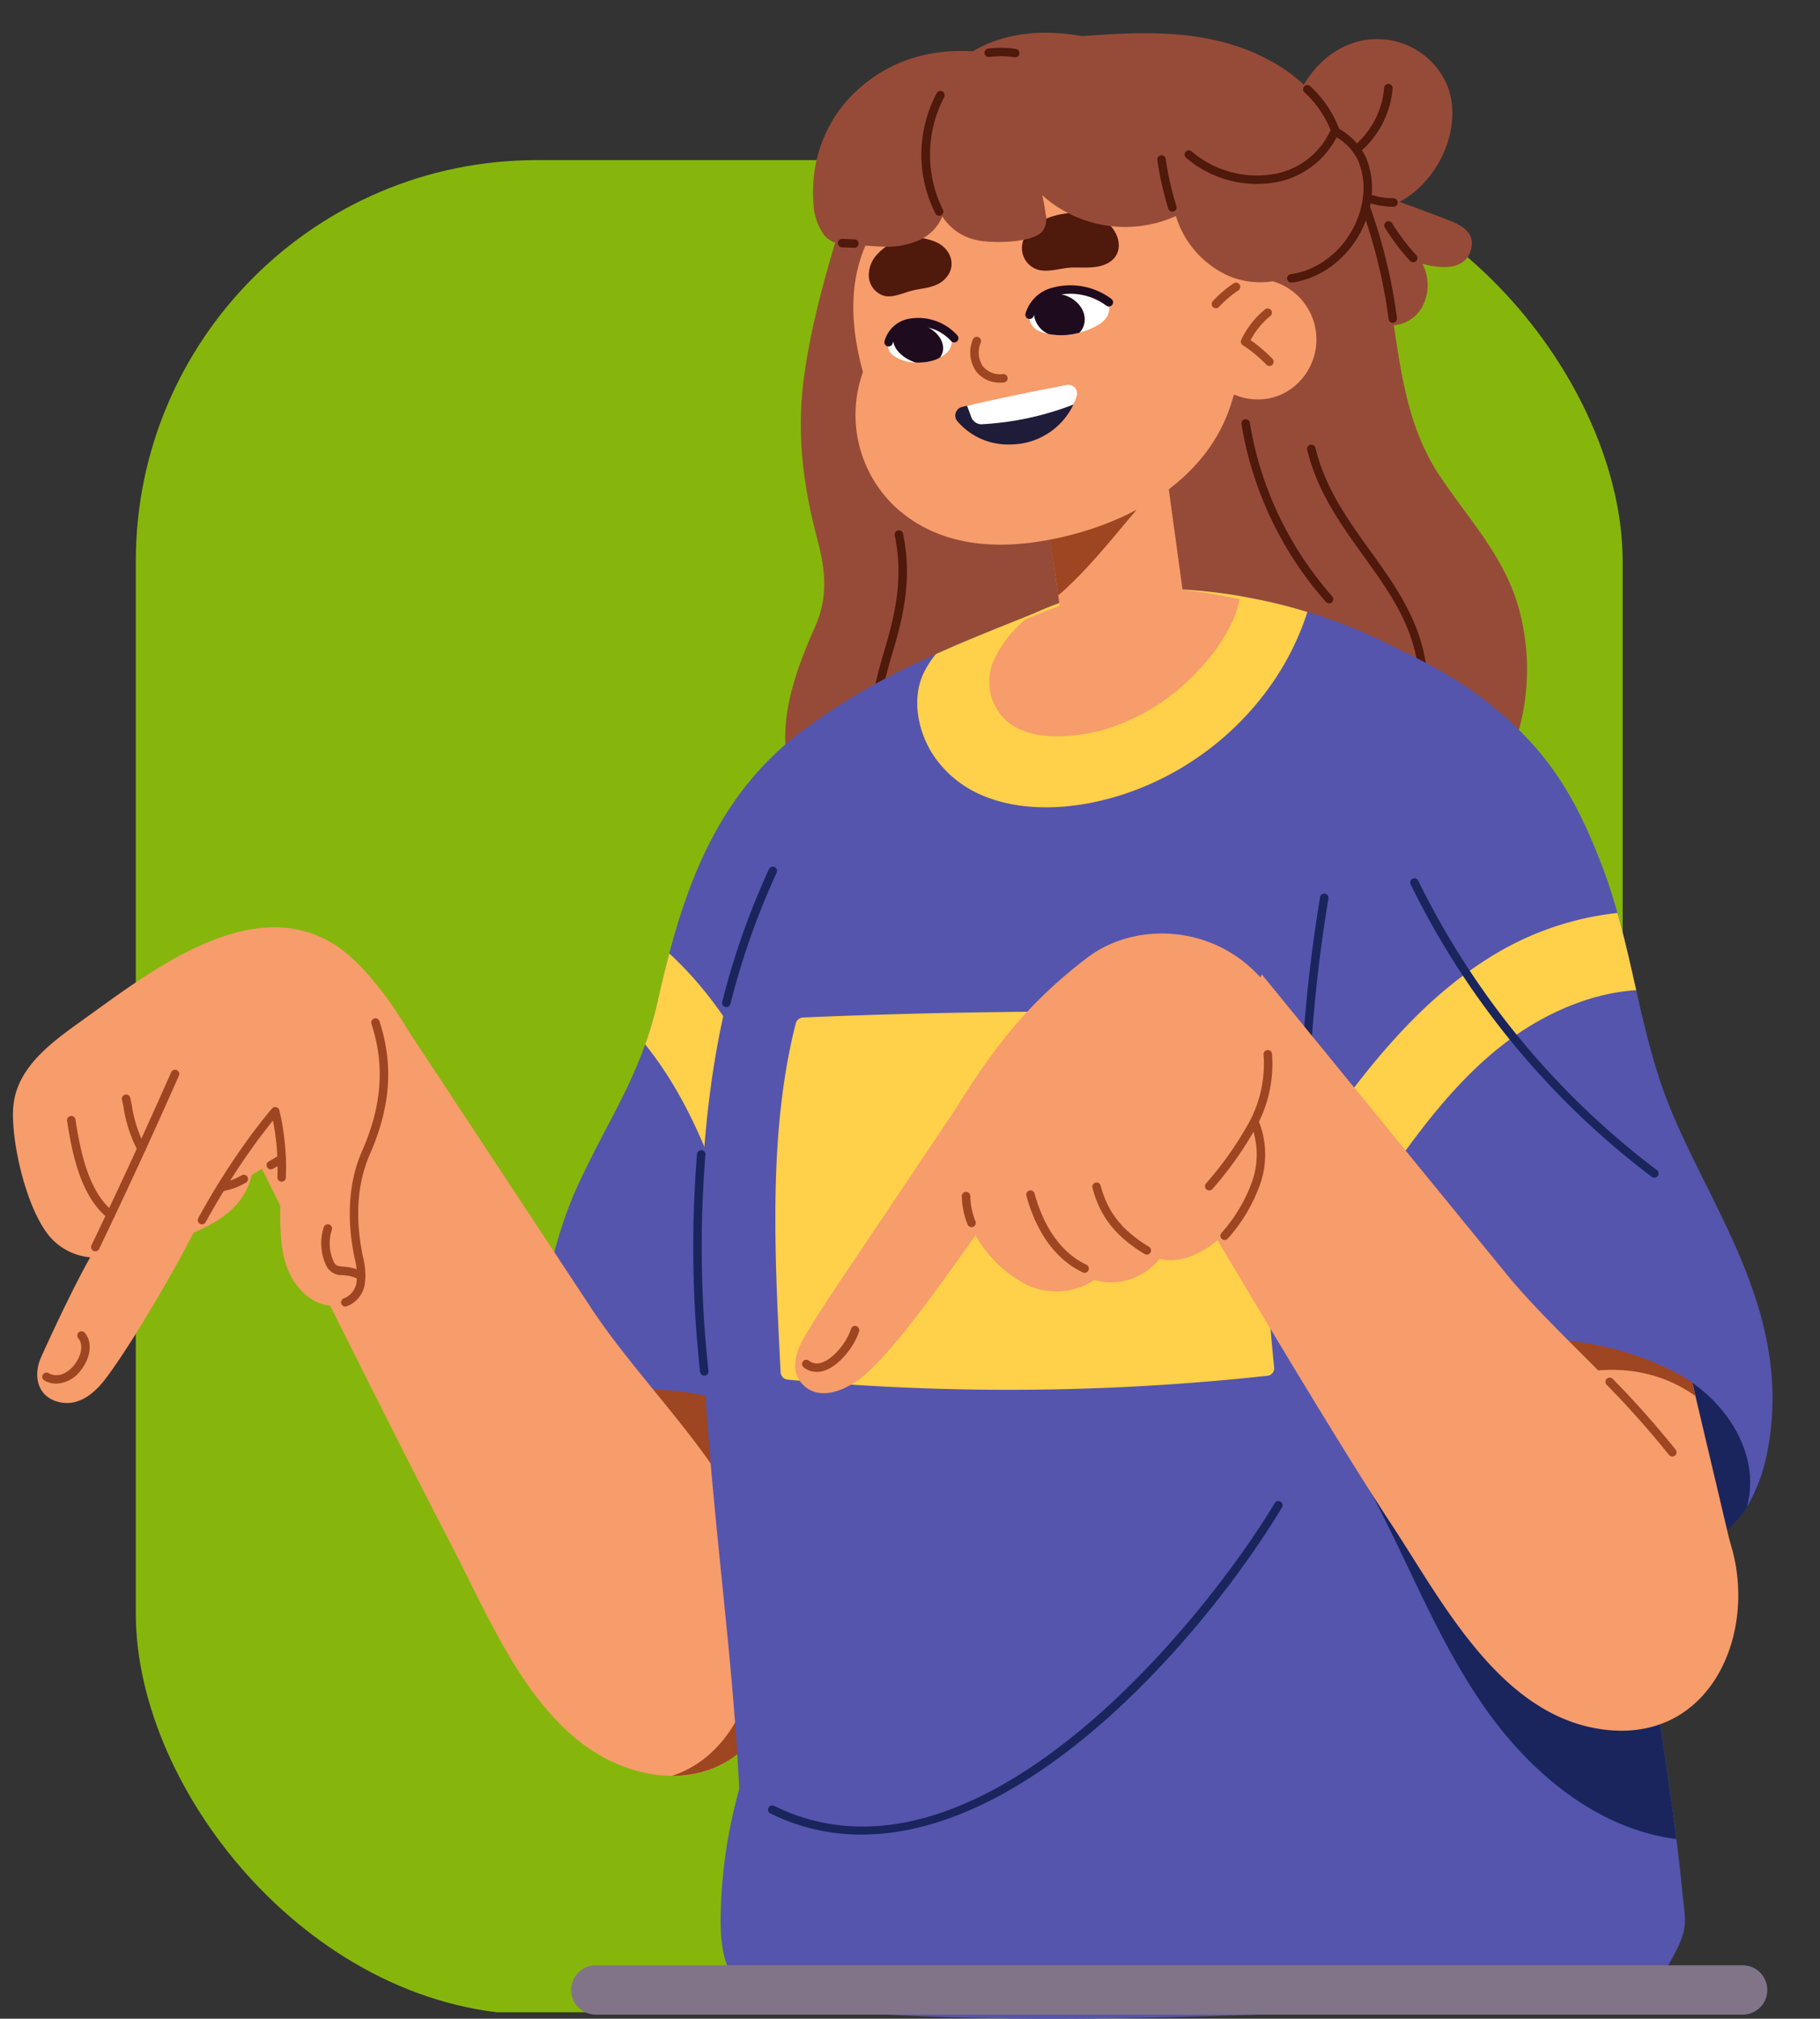 <svg xmlns="http://www.w3.org/2000/svg" xmlns:xlink="http://www.w3.org/1999/xlink" width="295" height="327.052" viewBox="0 0 295 327.052">
  <rect x="0" y="0" width="295" height="327.052" fill="#333333" stroke="none"/>
  <defs>
    <clipPath id="clip-path">
      <rect id="Rectángulo_417967" data-name="Rectángulo 417967" width="295" height="326" transform="translate(1124.542 11096)" fill="#fff" stroke="#707070" stroke-width="1"/>
    </clipPath>
  </defs>
  <g id="Grupo_1208997" data-name="Grupo 1208997" transform="translate(-1124.542 -11096)">
    <g id="Enmascarar_grupo_1098886" data-name="Enmascarar grupo 1098886" clip-path="url(#clip-path)">
      <g id="Grupo_1201914" data-name="Grupo 1201914" transform="translate(939.554 8336.94)">
        <rect id="Rectángulo_416878" data-name="Rectángulo 416878" width="241" height="300.452" rx="65" transform="translate(207 2785)" fill="#86b60c"/>
      </g>
    </g>
    <g id="Grupo_1208996" data-name="Grupo 1208996" transform="translate(908.176 10982.977)">
      <g id="Grupo_1208950" data-name="Grupo 1208950" transform="translate(343.645 118.408)">
        <path id="Trazado_1051069" data-name="Trazado 1051069" d="M1383.821,157.848c-.752,3.514-4.461,3.5-7.941,2.565a7.4,7.4,0,0,1-.171,7.214c-2.3,3.718-7.349,3.4-10.422.995-4-3.122-6.29-8.8-7.919-13.5a49.243,49.243,0,0,1-2.607-16.792,1.646,1.646,0,0,1,.944-1.553,1.693,1.693,0,0,1-.612-2.074c1.963-5.479,6.451-10.136,12.391-10.641a12.307,12.307,0,0,1,12.5,7.643c2.108,5.755-.464,12.6-4.812,16.55a15.124,15.124,0,0,1-3,2.127c2.679.973,5.359,1.951,8.013,2.984C1382.126,154.127,1384.363,155.293,1383.821,157.848Z" transform="translate(-1272.604 -123.061)" fill="#964b38"/>
        <path id="Trazado_1051070" data-name="Trazado 1051070" d="M1021.9,236.1a1.958,1.958,0,0,1-3.19.595,194,194,0,0,1-106.583,13.879,2.009,2.009,0,0,1-1.61-2.234,1.832,1.832,0,0,1-1.185-.8c-7.372-11.2-5.4-20.455.02-32.63,2.04-4.594,1.752-8.9.465-13.763-2.337-8.815-3.485-17.024-2.322-26.177,1.141-8.944,3.673-17.6,6.275-26.182a1.665,1.665,0,0,1,1.449-1.248,2.231,2.231,0,0,1,.171-.549A51.259,51.259,0,0,1,949.7,119.5a1.824,1.824,0,0,1,.47-.04,1.69,1.69,0,0,1,.316-.061c10.085-.811,20.788-1.616,30.3,2.649,6.186,2.777,10.85,6.912,13.559,13.6a12.735,12.735,0,0,1,3.886,7.3,19.7,19.7,0,0,1,.021,3.652c6.519,13.916,3.55,30.7,12.341,43.855,4.768,7.138,10.619,13.21,12.9,21.754A37.255,37.255,0,0,1,1021.9,236.1Z" transform="translate(-904.514 -118.753)" fill="#964b38"/>
        <g id="Grupo_1208942" data-name="Grupo 1208942" transform="translate(13.981 80.528)">
          <path id="Trazado_1051071" data-name="Trazado 1051071" d="M982.388,595.5a.685.685,0,0,1-.66-.5c-1.465-5.332.088-10.628,1.589-15.75l.343-1.174c1.968-6.8,2.341-11.928,1.251-17.155a.685.685,0,1,1,1.341-.28c1.14,5.461.758,10.789-1.275,17.816l-.345,1.179c-1.448,4.938-2.944,10.044-1.583,15a.686.686,0,0,1-.661.867Z" transform="translate(-981.139 -560.093)" fill="#4f190c"/>
        </g>
        <g id="Grupo_1208943" data-name="Grupo 1208943" transform="translate(84.588 66.649)">
          <path id="Trazado_1051072" data-name="Trazado 1051072" d="M1386.87,526.529l-.058,0a.685.685,0,0,1-.626-.74c.845-10.129-3.922-16.75-8.968-23.761-3.664-5.091-7.454-10.355-9.1-17.152a.685.685,0,1,1,1.332-.322c1.581,6.537,5.29,11.69,8.878,16.674,4.97,6.9,10.109,14.043,9.221,24.676A.683.683,0,0,1,1386.87,526.529Z" transform="translate(-1368.102 -484.027)" fill="#4f190c"/>
        </g>
        <g id="Grupo_1208944" data-name="Grupo 1208944" transform="translate(73.936 62.533)">
          <path id="Trazado_1051073" data-name="Trazado 1051073" d="M1323.935,491.294a.684.684,0,0,1-.511-.229,57.627,57.627,0,0,1-13.689-28.8.685.685,0,1,1,1.353-.22,56.233,56.233,0,0,0,13.359,28.11.685.685,0,0,1-.512,1.142Z" transform="translate(-1309.725 -461.466)" fill="#4f190c"/>
        </g>
        <g id="Grupo_1208945" data-name="Grupo 1208945" transform="translate(83.923 8.381)">
          <path id="Trazado_1051074" data-name="Trazado 1051074" d="M1369.778,172.977a.685.685,0,0,1-.645-.453,16.774,16.774,0,0,0-4.452-6.647.686.686,0,0,1,.926-1.011,18.148,18.148,0,0,1,4.815,7.193.685.685,0,0,1-.412.877A.676.676,0,0,1,1369.778,172.977Z" transform="translate(-1364.459 -164.686)" fill="#4f190c"/>
        </g>
        <g id="Grupo_1208946" data-name="Grupo 1208946" transform="translate(92.211 8.184)">
          <path id="Trazado_1051075" data-name="Trazado 1051075" d="M1410.568,174.665a.685.685,0,0,1-.45-1.2,13.764,13.764,0,0,0,4.631-9.226.686.686,0,0,1,1.367.11,15.15,15.15,0,0,1-5.1,10.151A.681.681,0,0,1,1410.568,174.665Z" transform="translate(-1409.882 -163.605)" fill="#4f190c"/>
        </g>
        <g id="Grupo_1208947" data-name="Grupo 1208947" transform="translate(93.377 27.429)">
          <path id="Trazado_1051076" data-name="Trazado 1051076" d="M1421.371,288.559a.685.685,0,0,1-.679-.6A85.9,85.9,0,0,0,1416.314,270a.686.686,0,0,1,1.289-.467,87.307,87.307,0,0,1,4.448,18.254.685.685,0,0,1-.59.769A.642.642,0,0,1,1421.371,288.559Z" transform="translate(-1416.273 -269.077)" fill="#4f190c"/>
        </g>
        <g id="Grupo_1208948" data-name="Grupo 1208948" transform="translate(97.086 30.452)">
          <path id="Trazado_1051077" data-name="Trazado 1051077" d="M1441.3,292.31a.683.683,0,0,1-.5-.22,35,35,0,0,1-4.091-5.4.685.685,0,1,1,1.167-.718,33.645,33.645,0,0,0,3.931,5.185.685.685,0,0,1-.5,1.151Z" transform="translate(-1436.601 -285.648)" fill="#4f190c"/>
        </g>
        <g id="Grupo_1208949" data-name="Grupo 1208949" transform="translate(93.631 25.986)">
          <path id="Trazado_1051078" data-name="Trazado 1051078" d="M1422.624,263.3h-.007a13.852,13.852,0,0,1-4.495-.8.685.685,0,1,1,.459-1.292,12.481,12.481,0,0,0,4.051.719.685.685,0,0,1-.007,1.371Z" transform="translate(-1417.666 -261.17)" fill="#4f190c"/>
        </g>
      </g>
      <g id="Grupo_1208963" data-name="Grupo 1208963" transform="translate(218.467 210.289)">
        <path id="Trazado_1051079" data-name="Trazado 1051079" d="M696.941,1238.764l-47.4-45.731,38.8-19.965,3.691,28.207,2.927,22.384c.005.007,0,.019.009.026Z" transform="translate(-570.884 -1072.575)" fill="#9e4521"/>
        <g id="Grupo_1208951" data-name="Grupo 1208951" transform="translate(84.703)">
          <path id="Trazado_1051080" data-name="Trazado 1051080" d="M770.16,625.969c-.692.257-1.391.507-2.083.764a1.887,1.887,0,0,1-.242.763q-1.772,3.179-3.442,6.421a221.4,221.4,0,0,0-9.29,20.6c-.174.445-.348.889-.516,1.334C741.473,690.01,736.25,726.537,733.412,762.8a1.811,1.811,0,0,1-.644,1.276c-5.121-3.706-8.551-7.662-14.332-10.245a42.352,42.352,0,0,0-8.21-2.654c-5.739-1.244-11.989-1.455-17.232-.051a25.609,25.609,0,0,0-10.245,5.623c-.441-13.3,1.469-28.19,6.933-39.955,4.019-8.657,7.967-14.608,10.776-22.539a60.638,60.638,0,0,0,2.036-7.05c.583-2.6,1.2-5.163,1.871-7.691,3.623-13.654,8.929-26.121,20.68-35.392A103.1,103.1,0,0,1,744.3,632.541q1.449-.69,2.916-1.356c.755-.348,1.517-.683,2.272-1.018,1.739-.771,3.49-1.511,5.234-2.214v-.006c2.493-1.021,4.972-1.992,7.407-2.909.476-.175.952-.356,1.422-.532,1.934-.718,3.844-1.412,5.7-2.076C771.481,621.63,772.359,625.164,770.16,625.969Z" transform="translate(-682.689 -622.312)" fill="#5555ad"/>
          <path id="Trazado_1051081" data-name="Trazado 1051081" d="M797.735,991.874c-3.934-14.172-8.338-29.807-17.662-41.35a60.662,60.662,0,0,0,2.036-7.05c.583-2.6,1.2-5.163,1.871-7.691,14.554,13.4,21.022,34.1,26.243,52.9C812.452,996.708,799.946,999.846,797.735,991.874Z" transform="translate(-762.304 -878.587)" fill="#ffd04a"/>
        </g>
        <g id="Grupo_1208952" data-name="Grupo 1208952" transform="translate(39.706 64.271)">
          <path id="Trazado_1051082" data-name="Trazado 1051082" d="M521.436,1070.3c-2.393-8.411-6.058-11.272-10.818-18.494-5.715-8.657-14.693-18.04-20.408-26.7q-16.671-25.269-33.352-50.553-3.469,2.023-7.1,3.74-1.076.51-2.161,1c-3.737,8.491-10.589,11.214-11.516,21.781,0,0,22.342,45.01,31.438,62.428,7.088,13.569,14.594,33.258,31.465,36.764a21.177,21.177,0,0,0,4.25.455c8.094.037,13.984-5.036,16.986-11.9A28.028,28.028,0,0,0,521.436,1070.3Z" transform="translate(-436.079 -974.555)" fill="#f79c6b"/>
          <path id="Trazado_1051083" data-name="Trazado 1051083" d="M821.247,1543.9a20.305,20.305,0,0,1-.141,5.459c-3,6.859-8.893,11.933-16.986,11.9a17.438,17.438,0,0,0,6.55-3.963c3.782-3.616,5.869-8.511,6.886-13.579,0-.006,0-.012,0-.012a1.559,1.559,0,0,1,.2-1.021c.173-1.022.315-2.05.414-3.073.223-2.346,3.9-2.288,3.681.07C821.712,1541.084,821.513,1542.5,821.247,1543.9Z" transform="translate(-736.966 -1435.096)" fill="#9e4521"/>
        </g>
        <g id="Grupo_1208962" data-name="Grupo 1208962" transform="translate(0 52.962)">
          <path id="Trazado_1051084" data-name="Trazado 1051084" d="M282.466,929.208s-5.607-9.833-11.834-13.8c-13.409-8.559-29.89,4.329-40.257,11.759-5.269,3.776-11.253,7.849-11.85,14.416-.457,5.021,1.84,15.977,5.712,20.872a9.772,9.772,0,0,0,6.752,3.585c-.1.175-.193.349-.293.524-2.416,4.354-5.629,11.127-7.664,15.653-1.256,2.788-.755,6.179,2.569,7.189,3.45,1.042,6.227-1.434,8.079-3.958,2.975-4.049,5.584-8.411,8.137-12.72q3.122-5.269,5.946-10.7c4.352-1.823,8.354-4.511,9.377-9.3a42.408,42.408,0,0,0,3.752-2.523c.161-.118.31-.249.465-.372,1.291,6.836-1.17,15.375,3.24,20.909,2.1,2.638,5.587,4.322,8.648,2.073,3.142-2.309.864-6.542.572-9.835a29.182,29.182,0,0,1,2.565-14.391c3.006-6.683,2.783-10.387,2.075-15.512C279.615,933.217,282.466,929.208,282.466,929.208Z" transform="translate(-218.467 -912.574)" fill="#f79c6b"/>
          <g id="Grupo_1208953" data-name="Grupo 1208953" transform="translate(29.952 29.127)">
            <path id="Trazado_1051085" data-name="Trazado 1051085" d="M383.308,1091.207a.686.686,0,0,1-.592-1.03,120.443,120.443,0,0,1,8.481-13.352c2.38-3.185,3.439-4.35,3.482-4.4a.686.686,0,0,1,1.173.305,40.623,40.623,0,0,1,1.052,10.9.677.677,0,0,1-.711.658.685.685,0,0,1-.658-.711,39.243,39.243,0,0,0-.723-9.186c-.557.685-1.387,1.737-2.517,3.248a119.509,119.509,0,0,0-8.392,13.22A.685.685,0,0,1,383.308,1091.207Z" transform="translate(-382.623 -1072.204)" fill="#9e4521"/>
          </g>
          <g id="Grupo_1208954" data-name="Grupo 1208954" transform="translate(33.091 40.098)">
            <path id="Trazado_1051086" data-name="Trazado 1051086" d="M400.512,1135.015a.685.685,0,0,1-.117-1.361,10.149,10.149,0,0,0,3.41-1.229.685.685,0,0,1,.692,1.183,11.519,11.519,0,0,1-3.868,1.4A.742.742,0,0,1,400.512,1135.015Z" transform="translate(-399.827 -1132.332)" fill="#9e4521"/>
          </g>
          <g id="Grupo_1208955" data-name="Grupo 1208955" transform="translate(41.109 36.786)">
            <path id="Trazado_1051087" data-name="Trazado 1051087" d="M444.451,1116.618a.685.685,0,0,1-.334-1.284c.6-.335,1.174-.684,1.705-1.038a.685.685,0,1,1,.76,1.141c-.561.374-1.166.743-1.8,1.095A.7.7,0,0,1,444.451,1116.618Z" transform="translate(-443.765 -1114.181)" fill="#9e4521"/>
          </g>
          <g id="Grupo_1208956" data-name="Grupo 1208956" transform="translate(12.663 23.052)">
            <path id="Trazado_1051088" data-name="Trazado 1051088" d="M288.55,1068.354a.685.685,0,0,1-.617-.982c4.431-9.229,8.78-18.666,12.925-28.05a.686.686,0,0,1,1.254.554c-4.152,9.4-8.506,18.846-12.944,28.089A.687.687,0,0,1,288.55,1068.354Z" transform="translate(-287.865 -1038.914)" fill="#9e4521"/>
          </g>
          <g id="Grupo_1208957" data-name="Grupo 1208957" transform="translate(17.652 27.095)">
            <path id="Trazado_1051089" data-name="Trazado 1051089" d="M318.38,1070.529a.684.684,0,0,1-.586-.33,22.524,22.524,0,0,1-2.319-7.106c-.085-.41-.167-.808-.251-1.191a.685.685,0,0,1,1.339-.294c.085.388.169.792.254,1.207a21.54,21.54,0,0,0,2.149,6.672.685.685,0,0,1-.585,1.041Z" transform="translate(-315.208 -1061.07)" fill="#9e4521"/>
          </g>
          <g id="Grupo_1208958" data-name="Grupo 1208958" transform="translate(8.758 30.591)">
            <path id="Trazado_1051090" data-name="Trazado 1051090" d="M273.544,1096.894a.681.681,0,0,1-.4-.132,8.677,8.677,0,0,1-1.264-1.129c-3.307-3.6-4.552-9.149-5.4-14.615a.686.686,0,1,1,1.355-.211c.819,5.253,2,10.573,5.059,13.9a7.481,7.481,0,0,0,1.064.95.685.685,0,0,1-.405,1.238Z" transform="translate(-266.464 -1080.228)" fill="#9e4521"/>
          </g>
          <g id="Grupo_1208959" data-name="Grupo 1208959" transform="translate(53.189 14.796)">
            <path id="Trazado_1051091" data-name="Trazado 1051091" d="M510.655,1040.312a.685.685,0,0,1-.2-1.341,3.28,3.28,0,0,0,2.022-2.643,10.735,10.735,0,0,0-.333-3.93c-.936-4.483-1.485-11.118,1.221-17.274,3.221-7.328,3.711-13.863,1.539-20.566a.685.685,0,1,1,1.3-.422c2.281,7.041,1.776,13.886-1.589,21.539-2.559,5.824-2.029,12.156-1.135,16.442a11.9,11.9,0,0,1,.342,4.442,4.6,4.6,0,0,1-2.971,3.722A.66.66,0,0,1,510.655,1040.312Z" transform="translate(-509.97 -993.662)" fill="#9e4521"/>
          </g>
          <g id="Grupo_1208960" data-name="Grupo 1208960" transform="translate(49.969 48.163)">
            <path id="Trazado_1051092" data-name="Trazado 1051092" d="M498.812,1185.536a.68.68,0,0,1-.341-.091,5.689,5.689,0,0,0-2.145-.671c-.16-.019-.319-.033-.475-.047a2.809,2.809,0,0,1-2.7-1.511,8.444,8.444,0,0,1-.425-6.208.685.685,0,1,1,1.3.421,7.066,7.066,0,0,0,.356,5.193c.29.6.671.66,1.584.739.17.015.345.03.522.052a7.055,7.055,0,0,1,2.662.843.686.686,0,0,1-.342,1.28Z" transform="translate(-492.327 -1176.534)" fill="#9e4521"/>
          </g>
          <g id="Grupo_1208961" data-name="Grupo 1208961" transform="translate(4.753 65.452)">
            <path id="Trazado_1051093" data-name="Trazado 1051093" d="M246.782,1279.769a3.924,3.924,0,0,1-1.914-.5.685.685,0,0,1,.664-1.2c1.566.868,3.16-.094,4.13-1.283,1.048-1.281,1.644-3.248.687-4.369a.685.685,0,1,1,1.043-.89c1.454,1.7.764,4.372-.669,6.125A5.2,5.2,0,0,1,246.782,1279.769Z" transform="translate(-244.514 -1271.287)" fill="#9e4521"/>
          </g>
        </g>
      </g>
      <g id="Grupo_1208967" data-name="Grupo 1208967" transform="translate(328.732 208.388)">
        <path id="Trazado_1051094" data-name="Trazado 1051094" d="M986.349,834.23a14.774,14.774,0,0,1-10.765,7.442c-1.043-.008-2.086-.015-3.13-.016-35.747-.072-71.4,2.994-107.213,1.54-7-.28-13.978-.757-20.887-1.453-10.59-1.073-12.214-7.056-11.978-15.582a82.047,82.047,0,0,1,3-19.784c-.383-7.943-1.048-15.866-1.812-23.785-1.2-12.4-2.74-25.975-3.666-39.93-2.715-40.562-.263-84.316,30.769-111.582q1.414-1.243,2.833-2.426a86.243,86.243,0,0,1,18.3-12.129c.477-.224.953-.442,1.436-.66a64.073,64.073,0,0,1,11.594-3.91,1.737,1.737,0,0,1,1.443.255,75.653,75.653,0,0,1,14.6.118q2.692.272,5.393.722c.942.159,1.884.33,2.825.526.385.081.776.156,1.162.237.079.02.165.04.245.054q1.952.424,3.9.939c.153.04.3.079.452.125.415.106.824.224,1.233.343.464.132.928.269,1.385.407,12.051,3.66,23.267,9.9,31.167,18.249.006.006.018.019.018.025.637.067,20.869,130.57,21.113,131.335,0,0,1.691,10.134,3.562,22.161,1.428,9.116,2.959,19.32,3.948,27.041.368,2.9.663,5.45.846,7.46C988.68,828.088,989.525,828.544,986.349,834.23Z" transform="translate(-827.92 -611.899)" fill="#5555ad"/>
        <path id="Trazado_1051095" data-name="Trazado 1051095" d="M976.581,1045.127a1.222,1.222,0,0,1-1.161,1.274,388.011,388.011,0,0,1-65.423,1.55q-6.106-.359-12.208-.925a1.266,1.266,0,0,1-1.206-1.132c-.952-18.985-2.062-38.931,2.464-56.631a1.3,1.3,0,0,1,1.239-.916q6.211-.266,12.429-.457,29.911-.925,59.85-.165a1.268,1.268,0,0,1,1.3,1.192A558.61,558.61,0,0,0,976.581,1045.127Z" transform="translate(-882.418 -918.871)" fill="#ffd04a"/>
        <path id="Trazado_1051096" data-name="Trazado 1051096" d="M1451.528,1400.8a89.667,89.667,0,0,0-42.111-38.658,69.152,69.152,0,0,0-7.655,2.057c9.229,15.275,13.742,29.923,23.2,43.1,7.324,10.2,17.978,18.925,30.51,20.538C1454.488,1420.123,1452.957,1409.918,1451.528,1400.8Z" transform="translate(-1296.12 -1225.251)" fill="#1a255e"/>
        <g id="Grupo_1208964" data-name="Grupo 1208964" transform="translate(0 90.968)">
          <path id="Trazado_1051097" data-name="Trazado 1051097" d="M824.569,1146.978a.685.685,0,0,1-.681-.612,185.868,185.868,0,0,1-.49-35.287.7.7,0,0,1,.74-.625.685.685,0,0,1,.625.74,184.621,184.621,0,0,0,.487,35.027.685.685,0,0,1-.608.754A.467.467,0,0,1,824.569,1146.978Z" transform="translate(-822.783 -1110.451)" fill="#1a255e"/>
        </g>
        <g id="Grupo_1208965" data-name="Grupo 1208965" transform="translate(4.678 45.022)">
          <path id="Trazado_1051098" data-name="Trazado 1051098" d="M849.105,881.417a.685.685,0,0,1-.665-.854,123.187,123.187,0,0,1,7.587-21.526.686.686,0,0,1,1.243.578,121.817,121.817,0,0,0-7.5,21.287A.684.684,0,0,1,849.105,881.417Z" transform="translate(-848.419 -858.639)" fill="#1a255e"/>
        </g>
        <g id="Grupo_1208966" data-name="Grupo 1208966" transform="translate(12.145 147.811)">
          <path id="Trazado_1051099" data-name="Trazado 1051099" d="M904.486,1476.026a33.06,33.06,0,0,1-14.758-3.415.685.685,0,1,1,.6-1.23c32.664,16.069,69.635-29.971,81.126-49.066a.685.685,0,1,1,1.174.707c-6.951,11.552-19.7,27.974-34.636,39.419C926.227,1471.459,914.878,1476.026,904.486,1476.026Z" transform="translate(-889.345 -1421.983)" fill="#1a255e"/>
        </g>
        <path id="Trazado_1051100" data-name="Trazado 1051100" d="M1083.624,615.268c-.409-.118-.818-.237-1.233-.343-.153-.046-.3-.085-.452-.125q-1.942-.516-3.9-.939c-.08-.014-.165-.034-.245-.054-.385-.081-.776-.156-1.162-.237-.942-.184-1.877-.361-2.825-.526q-2.7-.447-5.393-.722a75.647,75.647,0,0,0-14.6-.118,1.737,1.737,0,0,0-1.443-.255,64.064,64.064,0,0,0-11.594,3.91c-.483.218-6.351,2.549-8.844,3.576-1.744.716-3.489,1.449-5.234,2.214-.635.282-1.274.567-1.911.857a14.122,14.122,0,0,0-1.767,2.645c-2.4,4.427-1.112,10.4,1.8,14.358a17.853,17.853,0,0,0,7.5,5.881c5.467,2.338,12.07,2.353,18.052,1.11,15.952-3.318,29.7-15.361,34.634-30.825C1084.551,615.538,1084.088,615.4,1083.624,615.268Z" transform="translate(-985.46 -611.894)" fill="#ffd04a"/>
      </g>
      <g id="Grupo_1208981" data-name="Grupo 1208981" transform="translate(348.153 118.331)">
        <g id="Grupo_1208968" data-name="Grupo 1208968" transform="translate(28.57 67.787)">
          <path id="Trazado_1051101" data-name="Trazado 1051101" d="M1136.331,519.408c-1.283-9.418-2.878-21.063-3.4-25.059a1.907,1.907,0,0,1,0-.466c.337-.138.679-.27,1.026-.4,0-.005.006,0,.006,0,1.027-.382,2.076-.708,3.145-.989,5.066-1.338,10.311-1.77,15.469-2.652.445,3.431,2.527,18.484,3.64,26.657Z" transform="translate(-1124.32 -489.843)" fill="#f79c6b"/>
          <path id="Trazado_1051102" data-name="Trazado 1051102" d="M1106.5,609.83c-4.7,1.445-10.45,3.459-14.8,5.325a18.836,18.836,0,0,0-4.762,5.826,8.556,8.556,0,0,0,1.6,10.589c4.146,3.751,12.284,2.683,16.966,1.133a34.645,34.645,0,0,0,13.954-9.026,30.13,30.13,0,0,0,5.918-8.526,18.188,18.188,0,0,0,.979-3.25A91.212,91.212,0,0,0,1106.5,609.83Z" transform="translate(-1085.796 -587.926)" fill="#f79c6b"/>
          <path id="Trazado_1051103" data-name="Trazado 1051103" d="M1133.392,497.993c0-.005.006,0,.006,0q6.021-.8,12.066-1.412a2.068,2.068,0,0,1,1.177.2c.088-.143.178-.275.265-.413,1.353-2.22,5.082-.436,3.72,1.794-.48.788-.977,1.566-1.481,2.34-.956,1.105-.761,2.6-1.714,3.708-3.589,4.175-7.655,9.427-12.4,13.509-.8-5.637-1.86-13.222-2.652-18.854a1.9,1.9,0,0,1-.007-.466C1132.706,498.26,1133.047,498.126,1133.392,497.993Z" transform="translate(-1123.863 -494.347)" fill="#9e4521"/>
        </g>
        <path id="Trazado_1051104" data-name="Trazado 1051104" d="M966.545,237.812a20.493,20.493,0,0,0,5.095,21.7c7.96,7.456,19.03,7.181,28.826,4.628,11.246-2.932,22.39-9.861,25.868-21.548.526-1.766,3.339-9.765,3.237-11.609-.647-11.76-3.189-17.412-11.425-25.125-3.738-3.5-9.38-5.96-14.271-7.3-9.608-2.623-15.517-1.574-24.625,4.865C966.122,212.711,962.53,222.968,966.545,237.812Z" transform="translate(-958.463 -182.833)" fill="#f79c6b"/>
        <g id="Grupo_1208974" data-name="Grupo 1208974" transform="translate(9.057 29.178)">
          <path id="Trazado_1051105" data-name="Trazado 1051105" d="M1278.372,356.109a9.528,9.528,0,0,0,6.591-.341,9.824,9.824,0,0,0-1.6-18.446c-8.994-2.2-15.524,9.074-9.341,16.044A9.476,9.476,0,0,0,1278.372,356.109Z" transform="translate(-1218.181 -326.313)" fill="#f79c6b"/>
          <g id="Grupo_1208969" data-name="Grupo 1208969" transform="translate(55.55 11.302)">
            <path id="Trazado_1051106" data-name="Trazado 1051106" d="M1283.989,344.335a.685.685,0,0,1-.5-1.15,18.467,18.467,0,0,1,3.393-2.892.685.685,0,1,1,.756,1.143,17.11,17.11,0,0,0-3.141,2.677A.683.683,0,0,1,1283.989,344.335Z" transform="translate(-1283.304 -340.179)" fill="#9e4521"/>
          </g>
          <path id="Trazado_1051107" data-name="Trazado 1051107" d="M1117.166,280.056c3.347-2.289,9.81-2.8,12.422.736,1.357,1.836,1.429,4.315-.731,5.548-1.736.992-3.9.712-5.833.757-1.768.042-3.94.86-5.643.33a3.657,3.657,0,0,1-2.384-4.484A5.1,5.1,0,0,1,1117.166,280.056Z" transform="translate(-1090.055 -278.24)" fill="#4f190c"/>
          <path id="Trazado_1051108" data-name="Trazado 1051108" d="M980.3,302.975a8.279,8.279,0,0,1,8.924-2.07c2.935.934,4.172,4.24,1.714,6.392-1.248,1.092-2.971,1.243-4.538,1.535-1.543.288-3.375,1.292-4.939,1.012a3.483,3.483,0,0,1-2.595-3.877A4.909,4.909,0,0,1,980.3,302.975Z" transform="translate(-978.856 -296.364)" fill="#4f190c"/>
          <path id="Trazado_1051109" data-name="Trazado 1051109" d="M1134.206,347.323c.036,1.639-1.2,2.56-2.522,3.2a13.213,13.213,0,0,1-2.322.863h-.006a11.114,11.114,0,0,1-5,.21,7.869,7.869,0,0,1-1.5-.465c-2.479-1.054-1.846-4.332,0-5.646a8.746,8.746,0,0,1,8.056-.973,2.085,2.085,0,0,1,.328.154,1.929,1.929,0,0,1,.733.069A2.674,2.674,0,0,1,1134.206,347.323Z" transform="translate(-1095.255 -331.972)" fill="#fff"/>
          <path id="Trazado_1051110" data-name="Trazado 1051110" d="M1133.421,355.131a2.87,2.87,0,0,1-.734,1.244h-.006a11.114,11.114,0,0,1-5,.21,3.975,3.975,0,0,1-2.385-3.489c.064-2.141,2-3.374,4.366-2.953C1132.18,350.578,1134.094,352.916,1133.421,355.131Z" transform="translate(-1098.579 -336.956)" fill="#1e0b1d"/>
          <g id="Grupo_1208970" data-name="Grupo 1208970" transform="translate(25.353 11.735)">
            <path id="Trazado_1051111" data-name="Trazado 1051111" d="M1118.489,348.011a.679.679,0,0,1-.192-.028.686.686,0,0,1-.467-.85,6.081,6.081,0,0,1,4.348-4.186,11.113,11.113,0,0,1,9.6,1.83.685.685,0,1,1-.884,1.048,9.773,9.773,0,0,0-8.317-1.566,4.816,4.816,0,0,0-3.428,3.258A.685.685,0,0,1,1118.489,348.011Z" transform="translate(-1117.804 -342.552)" fill="#1e0b1d"/>
          </g>
          <path id="Trazado_1051112" data-name="Trazado 1051112" d="M1006.116,375.774a1.618,1.618,0,0,0-.8-1.209,2.859,2.859,0,0,0-.64-.106,1.559,1.559,0,0,0-.988-.972l-1.471-.448a1.9,1.9,0,0,0-1.4.041,1.707,1.707,0,0,0-.248.149,5.283,5.283,0,0,0-3.036.717c-1.509.865-2.516,3.546-.971,4.76a6.546,6.546,0,0,0,3.729,1.191,8.3,8.3,0,0,0,3.1-.417,4.466,4.466,0,0,0,.807-.378c.009-.06.33-.206.383-.239.14-.087.279-.176.413-.272a2.746,2.746,0,0,0,1.038-1.448A3.107,3.107,0,0,0,1006.116,375.774Z" transform="translate(-992.699 -355.649)" fill="#fff"/>
          <g id="Grupo_1208971" data-name="Grupo 1208971" transform="translate(2.503 17.005)">
            <path id="Trazado_1051113" data-name="Trazado 1051113" d="M993.261,376.078a.687.687,0,0,1-.658-.879,5.024,5.024,0,0,1,3.944-3.609,8.538,8.538,0,0,1,7.848,2.681.686.686,0,1,1-1.043.89,7.2,7.2,0,0,0-6.519-2.231,3.674,3.674,0,0,0-2.915,2.655A.686.686,0,0,1,993.261,376.078Z" transform="translate(-992.575 -371.437)" fill="#1e0b1d"/>
          </g>
          <g id="Grupo_1208972" data-name="Grupo 1208972" transform="translate(16.436 20.078)">
            <path id="Trazado_1051114" data-name="Trazado 1051114" d="M1073.849,395.7a4.8,4.8,0,0,1-3.972-1.817,5.375,5.375,0,0,1-.535-5.149.685.685,0,1,1,1.289.465,4.041,4.041,0,0,0,.339,3.857,3.6,3.6,0,0,0,3.276,1.26.685.685,0,0,1,.1,1.367C1074.177,395.69,1074.013,395.7,1073.849,395.7Z" transform="translate(-1068.936 -388.277)" fill="#9e4521"/>
          </g>
          <g id="Grupo_1208973" data-name="Grupo 1208973" transform="translate(60.279 15.503)">
            <path id="Trazado_1051115" data-name="Trazado 1051115" d="M1313.848,372.5a.684.684,0,0,1-.489-.2,20.928,20.928,0,0,0-3.812-3.152.686.686,0,0,1-.26-.876,14.172,14.172,0,0,1,3.836-4.909.686.686,0,1,1,.866,1.063,12.786,12.786,0,0,0-3.194,3.9,23.612,23.612,0,0,1,3.542,3.016.685.685,0,0,1-.489,1.166Z" transform="translate(-1309.22 -363.207)" fill="#9e4521"/>
          </g>
          <path id="Trazado_1051116" data-name="Trazado 1051116" d="M1056.682,444.362c.274-.061.546-.128.814-.187l.851-.192a4.194,4.194,0,0,0,1.515.409c.731.092,1.447.232,2.185.278a25.053,25.053,0,0,0,4.738-.2,37.392,37.392,0,0,0,6.575-1.487c.532.148,1.059.316,1.577.518-.067.161-.134.323-.208.48a11.333,11.333,0,0,1-10.091,6.459,10.817,10.817,0,0,1-8.7-3.744A1.435,1.435,0,0,1,1056.682,444.362Z" transform="translate(-1041.589 -412.921)" fill="#1e1c38"/>
          <path id="Trazado_1051117" data-name="Trazado 1051117" d="M1066.03,434.3c.238.651.483,1.3.728,1.956a1.8,1.8,0,0,0,1.531,1.047,48.051,48.051,0,0,0,14.974-3.2,9.663,9.663,0,0,0,.52-1.331,1.412,1.412,0,0,0-1.582-1.845C1076.538,432.014,1071.59,433.033,1066.03,434.3Z" transform="translate(-1050.124 -403.049)" fill="#fff"/>
          <path id="Trazado_1051118" data-name="Trazado 1051118" d="M1008.22,381.5a2.39,2.39,0,0,1-.273.43v.005a4.451,4.451,0,0,1-.807.378,8.3,8.3,0,0,1-3.1.417c-2.039-.612-3.933-2.333-3.633-4.136.307-1.85,2.361-2.651,4.661-1.954C1007.51,377.37,1009.137,379.67,1008.22,381.5Z" transform="translate(-996.45 -358.482)" fill="#1e0b1d"/>
        </g>
        <g id="Grupo_1208980" data-name="Grupo 1208980" transform="translate(0 0)">
          <path id="Trazado_1051119" data-name="Trazado 1051119" d="M1010.694,154.823a1.655,1.655,0,0,1-.526.794,13.079,13.079,0,0,1-13.652,2.074,15.585,15.585,0,0,1-8.484-9.665,20.1,20.1,0,0,1-21.667-3.378,29.394,29.394,0,0,1,.545,3.067,3.27,3.27,0,0,1-.571,2.849c-1.691,1.876-8.356,1.888-10.6,1.36a8.708,8.708,0,0,1-5.564-3.833,7.342,7.342,0,0,1-3.519,3.731,13.061,13.061,0,0,1-6.324,1.15c-1.1-.029-2.2-.124-3.3-.214-2.117-.173-4.425.219-5.992-1.624a9.231,9.231,0,0,1-1.757-5.27,22.981,22.981,0,0,1,.189-5.219,22.281,22.281,0,0,1,3.889-9.622,21.5,21.5,0,0,1,2.517-2.915c5-4.825,11.448-7.229,19.207-6.771,10.122-5.849,21.954-2.017,32.111,1.856.628.239.975,1.3,1.11,1.807a64.648,64.648,0,0,1,22.775,28.187A1.286,1.286,0,0,1,1010.694,154.823Z" transform="translate(-929.218 -118.331)" fill="#964b38"/>
          <g id="Grupo_1208975" data-name="Grupo 1208975" transform="translate(55.796 19.836)">
            <path id="Trazado_1051120" data-name="Trazado 1051120" d="M1237.451,236.185a.686.686,0,0,1-.655-.482,51.166,51.166,0,0,1-1.78-7.878.686.686,0,0,1,1.357-.2,49.683,49.683,0,0,0,1.732,7.667.686.686,0,0,1-.451.858A.678.678,0,0,1,1237.451,236.185Z" transform="translate(-1235.01 -227.041)" fill="#4f190c"/>
          </g>
          <g id="Grupo_1208976" data-name="Grupo 1208976" transform="translate(60.221 15.264)">
            <path id="Trazado_1051121" data-name="Trazado 1051121" d="M1276.567,227.2a.685.685,0,0,1-.093-1.364c5.438-.751,10.148-5.3,11.454-11.072a12.466,12.466,0,0,0,.244-1.372,11.521,11.521,0,0,0-.745-5.866,8.718,8.718,0,0,0-3.524-3.863,13.948,13.948,0,0,1-10.849,7.433,17.685,17.685,0,0,1-13.567-4.136.685.685,0,0,1,.928-1.009,16.267,16.267,0,0,0,12.49,3.782,12.425,12.425,0,0,0,10.053-7.317.686.686,0,0,1,.978-.338,10.54,10.54,0,0,1,4.757,4.923,12.864,12.864,0,0,1,.84,6.552,13.7,13.7,0,0,1-.268,1.516c-1.428,6.308-6.611,11.3-12.6,12.123A.653.653,0,0,1,1276.567,227.2Z" transform="translate(-1259.264 -201.986)" fill="#4f190c"/>
          </g>
          <g id="Grupo_1208977" data-name="Grupo 1208977" transform="translate(17.558 9.424)">
            <path id="Trazado_1051122" data-name="Trazado 1051122" d="M1028.328,190.212a.685.685,0,0,1-.61-.373,21.2,21.2,0,0,1,.212-19.5.685.685,0,0,1,1.206.652,20.084,20.084,0,0,0-.2,18.225.686.686,0,0,1-.3.922A.675.675,0,0,1,1028.328,190.212Z" transform="translate(-1025.447 -169.977)" fill="#4f190c"/>
          </g>
          <g id="Grupo_1208978" data-name="Grupo 1208978" transform="translate(27.787 2.429)">
            <path id="Trazado_1051123" data-name="Trazado 1051123" d="M1086.479,133.195a.7.7,0,0,1-.108-.008,14.122,14.122,0,0,0-4.091-.051.685.685,0,0,1-.181-1.359,15.506,15.506,0,0,1,4.486.055.685.685,0,0,1-.106,1.362Z" transform="translate(-1081.505 -131.64)" fill="#4f190c"/>
          </g>
          <g id="Grupo_1208979" data-name="Grupo 1208979" transform="translate(3.996 33.391)">
            <path id="Trazado_1051124" data-name="Trazado 1051124" d="M953.806,302.777h-.026l-2-.075a.686.686,0,0,1,.051-1.37l2,.075a.685.685,0,0,1-.025,1.37Z" transform="translate(-951.117 -301.33)" fill="#4f190c"/>
          </g>
        </g>
      </g>
      <g id="Grupo_1208995" data-name="Grupo 1208995" transform="translate(345.248 213.148)">
        <path id="Trazado_1051125" data-name="Trazado 1051125" d="M1676.614,1301.123c-2.191-2.586-5.449-4.825-8.928-4.967a8.63,8.63,0,0,0-8.95,7.368c-.583,3.417.08,7.168.281,10.611.243,4.163.185,8.729,4.216,11.19,7.367,4.5,14.766-5.2,15.658-9.691C1679.42,1310.442,1680.035,1305.159,1676.614,1301.123Z" transform="translate(-1522.529 -1176.058)" fill="#1a255e"/>
        <g id="Grupo_1208982" data-name="Grupo 1208982" transform="translate(100.749 89.604)">
          <path id="Trazado_1051126" data-name="Trazado 1051126" d="M1517.265,1193.549l-51.8-40.679,36.575-23.8,6.538,27.686,5.185,21.971c.006.006.006.019.012.025Z" transform="translate(-1465.462 -1129.066)" fill="#f79c6b"/>
          <path id="Trazado_1051127" data-name="Trazado 1051127" d="M1584.428,1264.324c7.29-2.241,15.245-1.378,21.369,3.066l-2.069-8.767a30.885,30.885,0,0,0-9.1-3.708,1.824,1.824,0,0,0-1.087.065,29.846,29.846,0,0,0-8.451-1.308,1.686,1.686,0,0,0-1.418.667c-1.929.1-2.661,3.122-.522,3.562.028.005-.807,1.772-1.2,2.625,1.667.092-.608,4.389,1.033,4.082.441-.082.874-.156,1.306-.228A1.264,1.264,0,0,1,1584.428,1264.324Z" transform="translate(-1560.615 -1230.936)" fill="#9e4521"/>
        </g>
        <g id="Grupo_1208985" data-name="Grupo 1208985" transform="translate(76.821 0)">
          <path id="Trazado_1051128" data-name="Trazado 1051128" d="M1415.112,772.89a28.034,28.034,0,0,1-3.334,9.136,15.524,15.524,0,0,0-.088-8.287c-1.585-5.731-6.129-10.746-11.508-13.524-8.3-4.282-18.108-6.291-29.5-5.139-.172-.01-4.9.25-5.012.205-.1,0-7.245-1.463-10.787-2.341-5.551-4.7-9.4-10.82-12.161-17.562a76.849,76.849,0,0,1-3.139-9.554,167.089,167.089,0,0,1-3.919-22.739,199.224,199.224,0,0,1,1.519-56.678,61.359,61.359,0,0,1,6.131-8.426c11.269,4.473,20.7,8.5,29.1,15.89,7.986,7.038,11.945,14.091,15.776,24.007,1.018,2.621,1.858,5.252,2.593,7.886,1.179,4.159,2.094,8.331,3.045,12.51,1.11,4.912,2.256,9.838,3.9,14.785C1403.775,731.292,1419.664,749.073,1415.112,772.89Z" transform="translate(-1334.321 -637.983)" fill="#5555ad"/>
          <path id="Trazado_1051129" data-name="Trazado 1051129" d="M1412.6,912.375c-6.869.428-13.743,3.335-19.24,7.109-10.073,6.9-17.221,17.464-24.116,27.306a6.673,6.673,0,0,1-7.753,2.688,6.535,6.535,0,0,1-1.107-.543c-2.833-1.735-4.139-6.007-2.139-8.86.038-.048.07-.1.107-.151,8.548-12.2,17.506-24.719,30.344-32.76a48.878,48.878,0,0,1,20.857-7.3C1410.736,904.024,1411.652,908.2,1412.6,912.375Z" transform="translate(-1353.095 -852.081)" fill="#ffd04a"/>
          <g id="Grupo_1208983" data-name="Grupo 1208983" transform="translate(22.875 42.165)">
            <path id="Trazado_1051130" data-name="Trazado 1051130" d="M1499.257,917.573a.681.681,0,0,1-.412-.138,132.2,132.2,0,0,1-39.084-47.378.685.685,0,0,1,1.232-.6,130.82,130.82,0,0,0,38.677,46.884.685.685,0,0,1-.413,1.233Z" transform="translate(-1459.692 -869.071)" fill="#1a255e"/>
          </g>
          <g id="Grupo_1208984" data-name="Grupo 1208984" transform="translate(4.949 44.639)">
            <path id="Trazado_1051131" data-name="Trazado 1051131" d="M1362.129,921.9h-.006a.686.686,0,0,1-.679-.692,245.5,245.5,0,0,1,3.318-38,.685.685,0,0,1,1.352.226,244.062,244.062,0,0,0-3.3,37.789A.685.685,0,0,1,1362.129,921.9Z" transform="translate(-1361.444 -882.63)" fill="#1a255e"/>
          </g>
        </g>
        <g id="Grupo_1208994" data-name="Grupo 1208994" transform="translate(0 51.116)">
          <path id="Trazado_1051132" data-name="Trazado 1051132" d="M1346.111,1044.749c-3.233-8.125-7.171-10.6-12.641-17.3-6.561-8.029-16.45-16.454-23.011-24.483q-19.815-24.257-39.635-48.525-1.737,3.551-3.431,7.122c-2.775,5.848-5.528,11.719-8.5,17.474a43.839,43.839,0,0,0-.8,9.063s22.874,38.96,33.69,55.359c8.428,12.784,17.9,31.607,35.039,33.383C1344.568,1078.677,1351.875,1059.253,1346.111,1044.749Z" transform="translate(-1195.176 -947.813)" fill="#f79c6b"/>
          <g id="Grupo_1208992" data-name="Grupo 1208992">
            <path id="Trazado_1051133" data-name="Trazado 1051133" d="M984.912,964.558c-2.841,3.609-7.765,7.467-12.529,6.261a10.168,10.168,0,0,1-10.6,3.455,11.249,11.249,0,0,1-10.632.913A20.266,20.266,0,0,1,942.523,967c-1.959,2.852-4.047,5.739-6.452,9-2.87,3.889-8.675,11.747-12.686,14.563-2.417,1.695-6.067,3.14-8.611.857-2.453-2.2-1.417-5.474.026-7.926,2.823-4.787,5.609-8.771,8.71-13.4l16.009-23.854a1.542,1.542,0,0,1,.069-.146c6.1-9.774,11.82-17.062,21.149-24.119,8.022-6.068,21.836-5.409,29.5,5.139,2.486,3.421-1.807,7.268-1.761,7.619a40.953,40.953,0,0,1-.625,13.338C989.911,951.66,989.083,959.248,984.912,964.558Z" transform="translate(-913.301 -918.126)" fill="#f79c6b"/>
            <g id="Grupo_1208986" data-name="Grupo 1208986" transform="translate(66.431 18.851)">
              <path id="Trazado_1051134" data-name="Trazado 1051134" d="M1278.063,1044.212a.685.685,0,0,1-.526-1.123,56.077,56.077,0,0,0,6.87-9.684,19.861,19.861,0,0,0,2.465-11.2.686.686,0,0,1,1.363-.151,21.224,21.224,0,0,1-2.612,11.986,57.2,57.2,0,0,1-7.032,9.928A.68.68,0,0,1,1278.063,1044.212Z" transform="translate(-1277.378 -1021.441)" fill="#9e4521"/>
            </g>
            <g id="Grupo_1208987" data-name="Grupo 1208987" transform="translate(48.173 40.334)">
              <path id="Trazado_1051135" data-name="Trazado 1051135" d="M1186.137,1150.862a.682.682,0,0,1-.355-.1c-4.692-2.845-7.218-6.052-8.446-10.723a.685.685,0,1,1,1.325-.349c1.129,4.3,3.472,7.256,7.832,9.9a.685.685,0,0,1-.356,1.271Z" transform="translate(-1177.314 -1139.178)" fill="#9e4521"/>
            </g>
            <g id="Grupo_1208988" data-name="Grupo 1208988" transform="translate(37.464 41.62)">
              <path id="Trazado_1051136" data-name="Trazado 1051136" d="M1128.093,1159.577a.687.687,0,0,1-.292-.066c-4.319-2.043-7.484-6.337-9.152-12.417a.685.685,0,1,1,1.321-.363c1.56,5.683,4.47,9.674,8.417,11.541a.685.685,0,0,1-.294,1.3Z" transform="translate(-1118.624 -1146.227)" fill="#9e4521"/>
            </g>
            <g id="Grupo_1208989" data-name="Grupo 1208989" transform="translate(27.016 41.857)">
              <path id="Trazado_1051137" data-name="Trazado 1051137" d="M1062.936,1153.237a.687.687,0,0,1-.636-.43,12.982,12.982,0,0,1-.938-4.58.686.686,0,0,1,.671-.7.677.677,0,0,1,.7.671,11.593,11.593,0,0,0,.839,4.1.686.686,0,0,1-.636.942Z" transform="translate(-1061.361 -1147.527)" fill="#9e4521"/>
            </g>
            <g id="Grupo_1208990" data-name="Grupo 1208990" transform="translate(1.12 63.55)">
              <path id="Trazado_1051138" data-name="Trazado 1051138" d="M921.821,1273.885a3.4,3.4,0,0,1-2.119-.742.685.685,0,0,1,.841-1.083,2.108,2.108,0,0,0,2.054.327c2.008-.631,4.133-3.4,4.783-5.489a.686.686,0,0,1,1.309.408c-.768,2.465-3.234,5.62-5.682,6.389A3.916,3.916,0,0,1,921.821,1273.885Z" transform="translate(-919.437 -1266.416)" fill="#9e4521"/>
            </g>
            <g id="Grupo_1208991" data-name="Grupo 1208991" transform="translate(68.932 30.196)">
              <path id="Trazado_1051139" data-name="Trazado 1051139" d="M1291.773,1103.067a.685.685,0,0,1-.523-1.127,25.143,25.143,0,0,0,4.921-8.193,13.134,13.134,0,0,0-.053-9.18.685.685,0,0,1,1.265-.528,14.5,14.5,0,0,1,.088,10.143,26.449,26.449,0,0,1-5.172,8.641A.683.683,0,0,1,1291.773,1103.067Z" transform="translate(-1291.089 -1083.618)" fill="#9e4521"/>
            </g>
          </g>
          <g id="Grupo_1208993" data-name="Grupo 1208993" transform="translate(131.345 71.944)">
            <path id="Trazado_1051140" data-name="Trazado 1051140" d="M1643.978,1325.2a.684.684,0,0,1-.53-.25,151.168,151.168,0,0,0-10.1-11.36.685.685,0,1,1,.965-.973,152.372,152.372,0,0,1,10.195,11.463.685.685,0,0,1-.529,1.12Z" transform="translate(-1633.144 -1312.418)" fill="#9e4521"/>
          </g>
        </g>
      </g>
    </g>
    <path id="Trazado_1048914" data-name="Trazado 1048914" d="M29.058,0H214.939" transform="translate(1192.061 11418.393)" fill="none" stroke="#817489" stroke-linecap="round" stroke-width="8"/>
  </g>
</svg>
